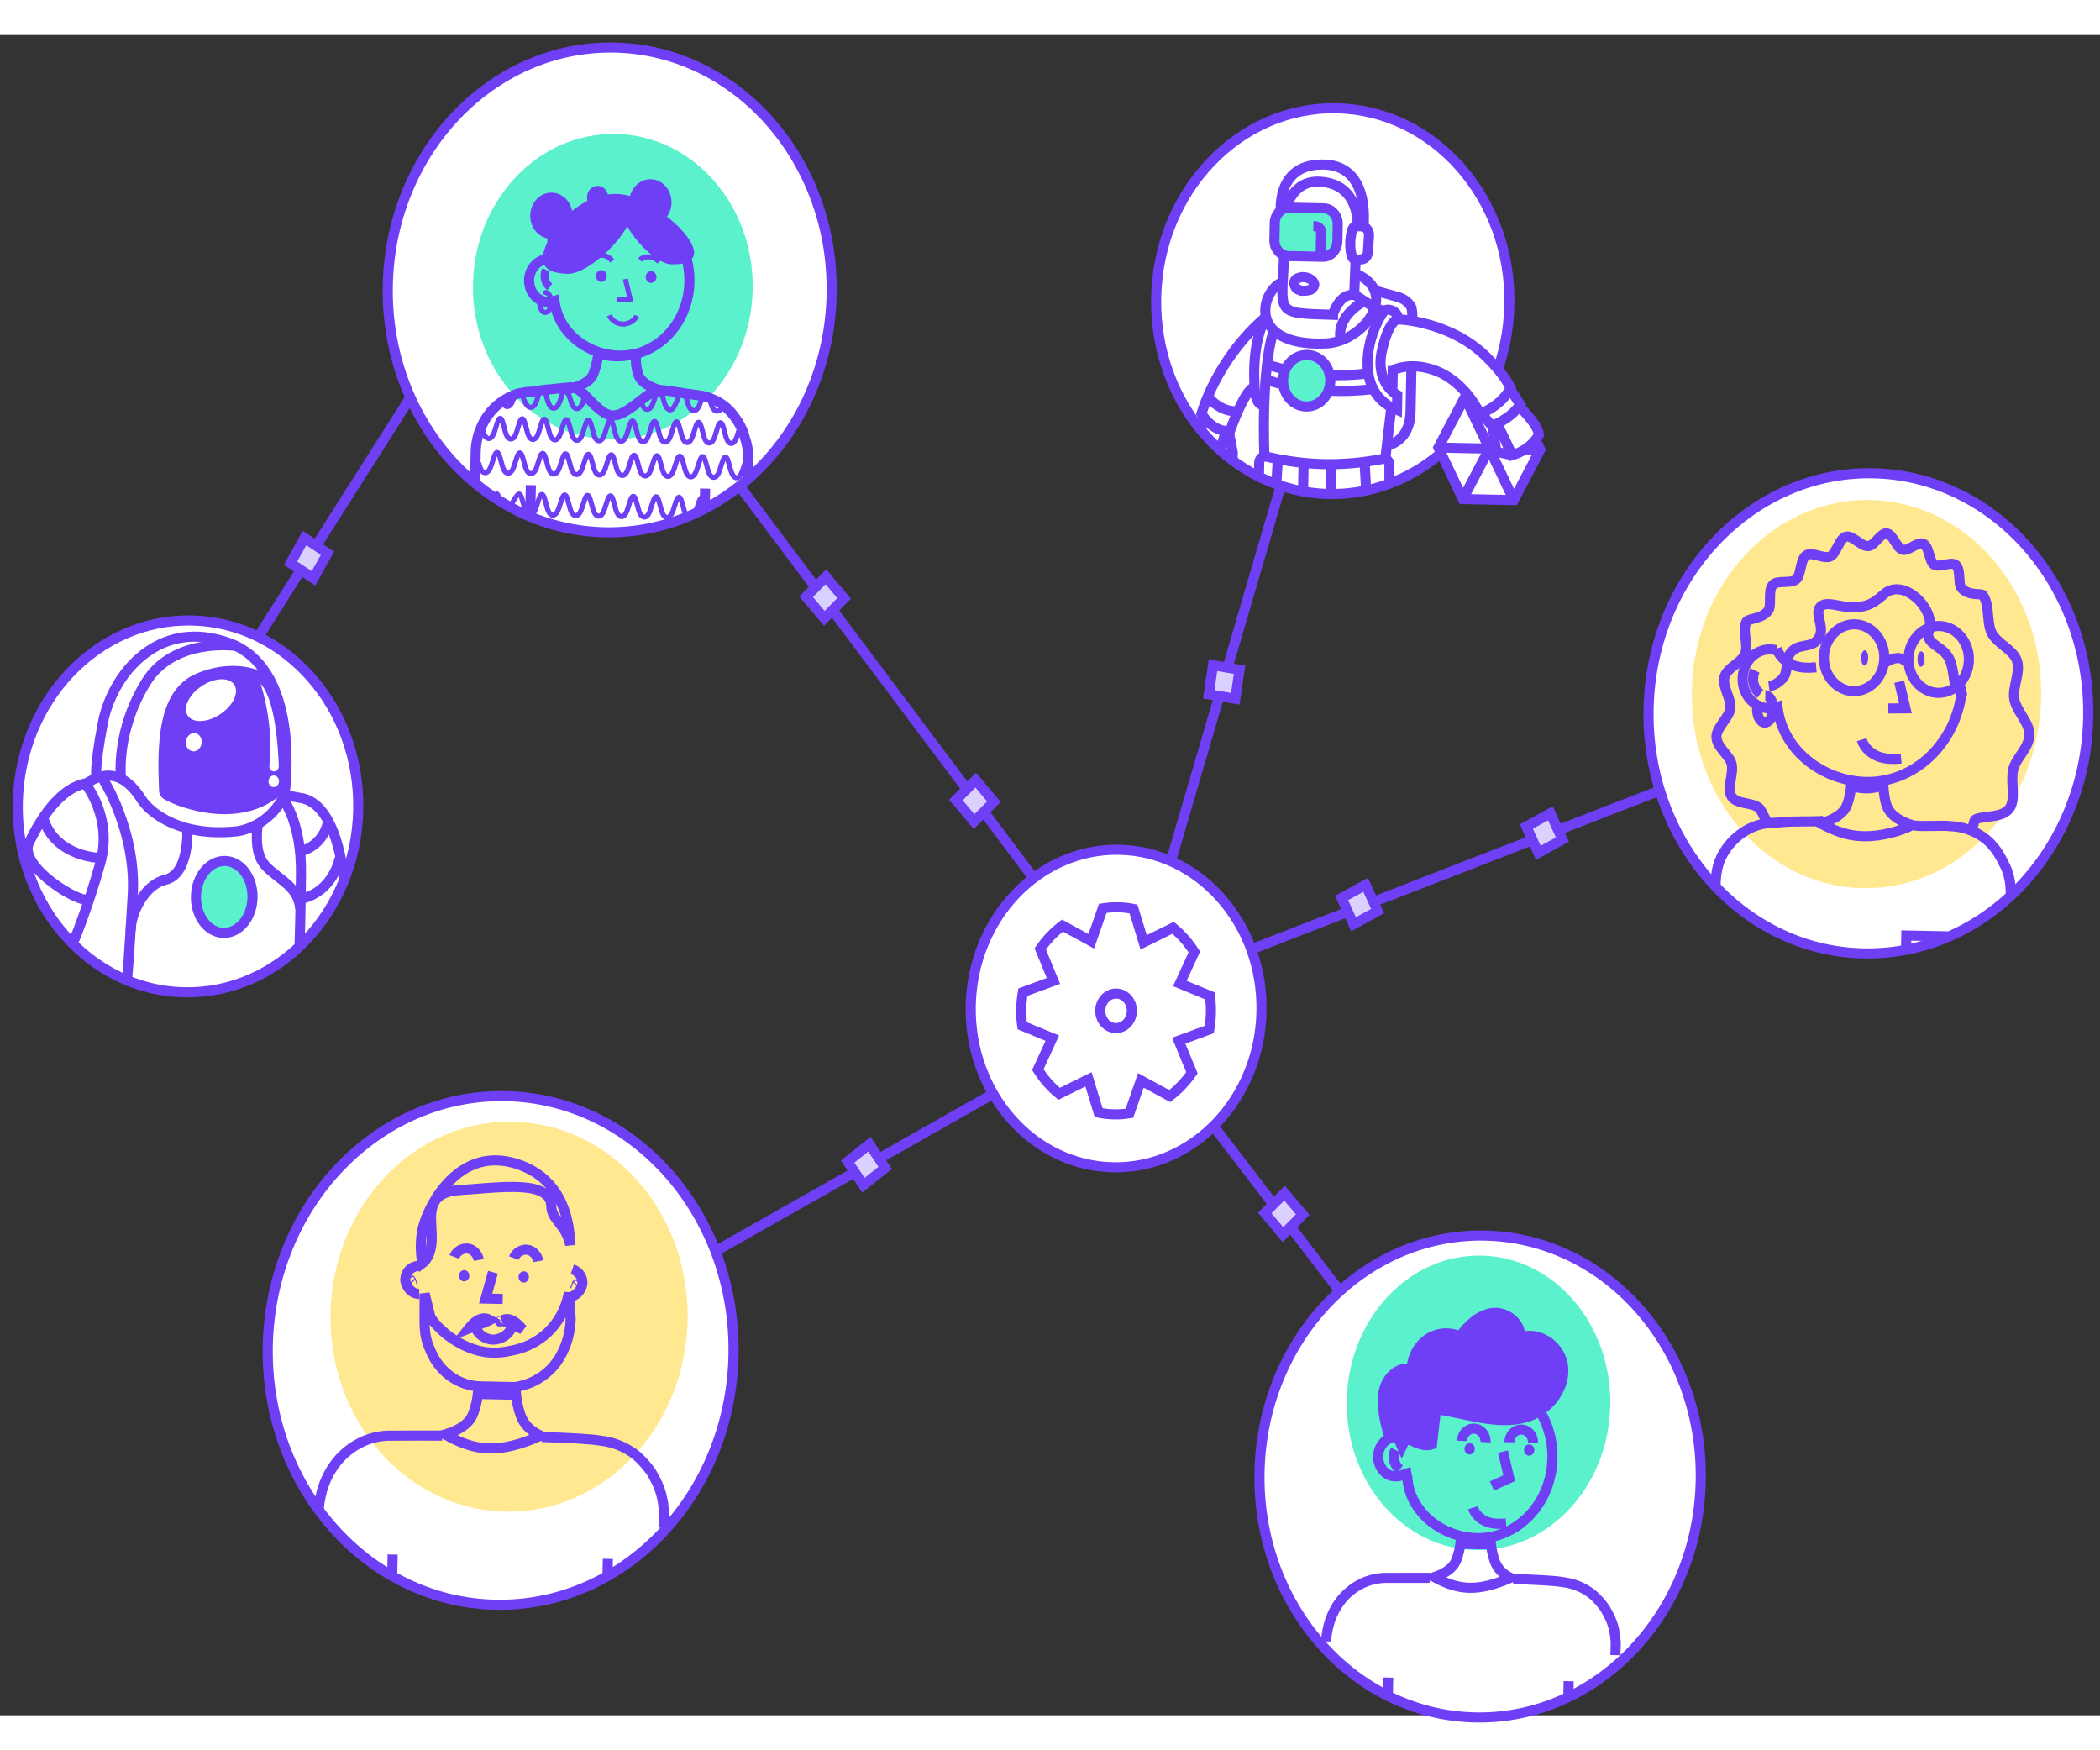 <svg width="600" height="500" viewBox="0 0 500 400" fill="none" xmlns="http://www.w3.org/2000/svg">
<rect x="0" y="0" width="500" height="400" fill="#333333" stroke="none"/>
<path d="M130.45 46.501L270.236 232.937L113.379 321.794" stroke="#6F3FF5" stroke-width="2.407" stroke-miterlimit="10"/>
<path d="M288.946 259.762L363.979 357.818" stroke="#6F3FF5" stroke-width="2.407" stroke-miterlimit="10"/>
<path d="M396.333 179.421L269.401 228.75L323.161 45.039" stroke="#6F3FF5" stroke-width="2.407" stroke-miterlimit="10"/>
<path d="M264.982 269.549C284.098 269.933 299.935 253.322 300.355 232.448C300.774 211.574 285.616 194.341 266.5 193.957C247.383 193.573 231.546 210.184 231.127 231.058C230.708 251.932 245.865 269.165 264.982 269.549Z" fill="white" stroke="#6F3FF5" stroke-width="2.407" stroke-miterlimit="10"/>
<path fill-rule="evenodd" clip-rule="evenodd" d="M288.306 232.754C288.333 231.415 288.259 230.077 288.085 228.753L280.918 225.793L284.362 218.29C282.969 216.089 281.261 214.146 279.302 212.538L272.298 215.993L269.879 208.053C267.465 207.567 264.993 207.517 262.561 207.907L259.826 215.743L252.966 212.009C250.944 213.538 249.159 215.41 247.679 217.554L250.819 225.189L243.539 227.858C243.084 230.496 243.03 233.195 243.378 235.849L250.545 238.808L247.101 246.311C248.495 248.513 250.203 250.455 252.161 252.064L259.166 248.608L261.584 256.548C263.998 257.035 266.471 257.084 268.902 256.695L271.638 248.859L278.498 252.593C280.519 251.064 282.304 249.192 283.785 247.048L280.644 239.412L287.925 236.743C288.152 235.427 288.279 234.092 288.306 232.754Z" stroke="#6F3FF5" stroke-width="2.407" stroke-miterlimit="10"/>
<ellipse cx="265.732" cy="232.301" rx="3.763" ry="4.109" transform="rotate(1.15 265.732 232.301)" stroke="#6F3FF5" stroke-width="2.407" stroke-miterlimit="10"/>
<rect width="6.627" height="6.784" transform="matrix(0.782 -0.623 0.555 0.832 201.818 268.172)" fill="#DAD1FF" stroke="#6F3FF5" stroke-width="2.407" stroke-miterlimit="10"/>
<rect width="6.983" height="6.416" transform="matrix(-0.144 0.99 -0.986 -0.167 295.13 151.103)" fill="#DAD1FF" stroke="#6F3FF5" stroke-width="2.407" stroke-miterlimit="10"/>
<rect width="6.718" height="6.693" transform="matrix(0.645 0.765 -0.705 0.709 196.649 128.986)" fill="#DAD1FF" stroke="#6F3FF5" stroke-width="2.407" stroke-miterlimit="10"/>
<rect width="6.537" height="6.871" transform="matrix(-0.877 0.48 -0.415 -0.91 372.001 191.541)" fill="#DAD1FF" stroke="#6F3FF5" stroke-width="2.407" stroke-miterlimit="10"/>
<rect width="6.718" height="6.693" transform="matrix(0.645 0.765 -0.705 0.709 232.313 177.379)" fill="#DAD1FF" stroke="#6F3FF5" stroke-width="2.407" stroke-miterlimit="10"/>
<rect width="6.718" height="6.693" transform="matrix(0.645 0.765 -0.705 0.709 305.842 275.684)" fill="#DAD1FF" stroke="#6F3FF5" stroke-width="2.407" stroke-miterlimit="10"/>
<rect width="6.537" height="6.871" transform="matrix(-0.877 0.48 -0.415 -0.91 328.006 208.552)" fill="#DAD1FF" stroke="#6F3FF5" stroke-width="2.407" stroke-miterlimit="10"/>
<path d="M351.258 400.515C380.267 401.098 404.299 375.892 404.935 344.216C405.571 312.541 382.57 286.391 353.561 285.808C324.552 285.226 300.52 310.431 299.884 342.107C299.248 373.782 322.249 399.932 351.258 400.515Z" fill="white" stroke="#6F3FF5" stroke-width="2.407" stroke-miterlimit="10"/>
<path d="M351.328 360.672C368.653 361.019 383.012 345.609 383.401 326.252C383.79 306.895 370.06 290.921 352.735 290.573C335.411 290.225 321.051 305.635 320.662 324.992C320.274 344.35 334.003 360.324 351.328 360.672Z" fill="#5BF1CD"/>
<path d="M358.845 366.851C359.097 367.011 359.354 367.157 359.613 367.29C355.597 369.018 352.505 369.744 349.682 369.648C347.005 369.556 344.463 368.722 341.497 367.112C341.945 366.962 342.402 366.789 342.851 366.591C344.353 365.928 346.043 364.854 346.725 363.102C347.267 361.708 347.533 360.437 347.664 359.512C347.681 359.396 347.695 359.285 347.708 359.18L354.984 359.327C354.998 359.444 355.013 359.569 355.031 359.701C355.156 360.62 355.4 361.887 355.881 363.286C356.446 364.929 357.616 366.073 358.845 366.851Z" stroke="#6F3FF5" stroke-width="2.407"/>
<path d="M384.636 385.688L384.674 383.801C384.679 383.541 384.682 383.368 384.688 383.108C384.691 382.935 384.694 382.762 384.698 382.589C384.703 382.329 384.627 382.154 384.631 381.981L384.633 381.895C384.636 381.721 384.562 381.46 384.565 381.287C384.569 381.114 384.574 380.854 384.498 380.68C384.498 380.68 384.502 380.506 384.426 380.332C384.144 378.594 383.541 377.023 382.698 375.534C382.623 375.359 382.467 375.183 382.392 375.008C382.316 374.834 382.24 374.659 382.085 374.483C381.699 373.955 381.313 373.428 380.848 372.899C380.538 372.546 380.148 372.192 379.838 371.84C377.114 369.274 373.957 368.517 372.137 368.308C370.327 367.967 365.513 367.719 360.308 367.561M315.783 382.417C315.787 382.244 315.79 382.071 315.794 381.898C315.811 381.032 315.987 380.17 316.163 379.307C316.686 376.98 317.599 374.92 318.904 373.127C319.558 372.188 320.368 371.338 321.255 370.577C323.756 368.462 326.874 367.226 330.283 367.294C333.074 367.278 336.597 367.271 340.42 367.283" stroke="#6F3FF5" stroke-width="2.407"/>
<path d="M373.487 391.889L373.415 395.487" stroke="#6F3FF5" stroke-width="2.407"/>
<path d="M330.519 391.026L330.433 395.292" stroke="#6F3FF5" stroke-width="2.407"/>
<path d="M341.919 327.053C341.605 329.866 341.29 332.679 340.961 335.507C337.438 336.627 334.215 332.491 330.563 332.888C329.621 329.799 328.807 325.772 329.516 322.607C330.225 319.442 333.278 316.668 336.082 317.743C336.169 314.831 337.661 311.995 339.929 310.443C342.198 308.891 345.172 308.653 347.615 309.83C349.607 307.082 352.253 304.583 355.445 304.224C358.636 303.865 362.182 306.567 361.94 310.055C366.101 308.525 371.145 311.665 372.055 316.351C373.107 321.822 368.839 327.187 363.943 328.858C359.047 330.53 353.761 329.484 348.734 328.427C346.277 327.893 341.919 327.053 341.919 327.053Z" fill="#6F3FF5" stroke="#6F3FF5" stroke-width="2.407" stroke-miterlimit="10"/>
<path d="M333.298 341.495C332.705 341.045 332.23 340.393 332.003 339.574C331.735 338.629 331.841 337.644 332.245 336.823" stroke="#6F3FF5" stroke-width="2.407"/>
<path d="M348.081 334.675C348.166 332.98 349.494 331.676 351.046 331.763C352.599 331.85 353.788 333.295 353.703 334.99" stroke="#6F3FF5" stroke-width="2.407"/>
<path d="M349.887 337.918C350.566 337.932 351.128 337.342 351.143 336.601C351.158 335.86 350.62 335.248 349.941 335.234C349.262 335.221 348.7 335.81 348.685 336.551C348.67 337.293 349.208 337.905 349.887 337.918Z" fill="#6F3FF5"/>
<path d="M364.068 338.203C364.746 338.217 365.309 337.627 365.324 336.886C365.339 336.144 364.8 335.533 364.122 335.519C363.443 335.505 362.881 336.095 362.866 336.836C362.851 337.577 363.389 338.189 364.068 338.203Z" fill="#6F3FF5"/>
<path d="M359.381 335.004C359.416 333.307 360.703 331.956 362.258 331.987C363.812 332.018 365.045 333.42 365.011 335.117" stroke="#6F3FF5" stroke-width="2.407"/>
<path d="M355.222 345.423L359.326 343.555L357.845 337.226" stroke="#6F3FF5" stroke-width="2.407"/>
<path d="M350.699 350.584C351.198 352.176 352.522 353.361 353.989 353.923C355.455 354.485 357.047 354.486 358.584 354.345" stroke="#6F3FF5" stroke-width="2.407"/>
<path d="M351.614 357.824C343.699 357.666 336.215 352.14 335.14 344.261C335.133 344.161 335.119 344.069 335.115 344.04C335.115 344.037 335.114 344.035 335.114 344.033C335.108 343.993 335.103 343.956 335.099 343.93L335.094 343.897L335.092 343.887L335.092 343.884L335.091 343.883L335.091 343.883L335.091 343.883L335.091 343.883L333.903 344.076L335.091 343.883L334.864 342.481L333.518 342.936C331.405 343.649 329.034 342.395 328.327 339.872C327.609 337.313 328.96 334.705 331.126 333.971C331.69 333.785 332.268 333.735 332.818 333.803L333.778 336.017L334.92 333.65C334.953 333.582 334.975 333.522 334.99 333.475L335.004 333.447L335.034 333.329C337.159 324.941 344.24 318.972 352.391 319.135C362.038 319.329 369.841 328.039 369.624 338.826C369.408 349.613 361.247 358.018 351.614 357.824Z" stroke="#6F3FF5" stroke-width="2.407"/>
<path d="M117.984 373.69C148.604 374.305 173.971 347.699 174.643 314.263C175.314 280.828 151.035 253.225 120.415 252.61C89.794 251.995 64.427 278.602 63.756 312.037C63.084 345.472 87.363 373.075 117.984 373.69Z" fill="white" stroke="#6F3FF5" stroke-width="2.407" stroke-miterlimit="10"/>
<path d="M120.277 351.529C143.753 352 163.201 331.602 163.716 305.969C164.231 280.335 145.617 259.173 122.141 258.701C98.666 258.23 79.218 278.628 78.703 304.262C78.188 329.895 96.802 351.057 120.277 351.529Z" fill="#FFE88F"/>
<path d="M127.385 332.71C127.823 332.987 128.275 333.23 128.728 333.442C123.698 335.653 119.847 336.592 116.325 336.472C112.943 336.357 109.749 335.26 105.991 333.16C106.678 332.948 107.395 332.692 108.093 332.384C109.871 331.599 111.812 330.35 112.591 328.35C113.23 326.709 113.544 325.211 113.698 324.121C113.729 323.905 113.753 323.705 113.772 323.522L122.865 323.705C122.885 323.899 122.91 324.114 122.942 324.347C123.089 325.432 123.378 326.928 123.945 328.578C124.596 330.473 125.948 331.8 127.385 332.71Z" stroke="#6F3FF5" stroke-width="2.407"/>
<path d="M136.274 293.816C137.871 294.364 138.695 295.723 138.668 297.065C138.643 298.304 137.57 299.935 136.049 300.317M99.974 292.984C97.703 293.041 96.535 294.67 96.504 296.218C96.473 297.767 97.946 299.759 99.839 299.693" stroke="#6F3FF5" stroke-width="2.407"/>
<path d="M135.896 298.352C135.801 298.35 135.803 298.247 135.805 298.144C135.904 297.939 136.315 296.295 136.979 296.205C137.168 296.209 137.355 296.316 137.54 296.526C137.538 296.63 137.538 296.63 137.536 296.733C137.442 296.731 137.442 296.731 137.347 296.729C137.162 296.519 137.068 296.517 136.973 296.515C136.593 296.611 136.194 297.635 135.99 298.354C135.99 298.354 135.896 298.352 135.896 298.352Z" fill="#6F3FF5"/>
<path d="M137.311 298.588C137.219 298.483 137.219 298.483 137.221 298.379C137.317 298.278 137.32 298.175 137.229 297.966C137.145 297.448 136.399 296.917 136.304 296.915C136.21 296.913 136.212 296.81 136.309 296.709C136.311 296.605 136.405 296.607 136.498 296.712C136.498 296.712 137.338 297.246 137.515 297.869C137.605 298.077 137.507 298.282 137.41 298.383C137.408 298.486 137.406 298.59 137.311 298.588Z" fill="#6F3FF5"/>
<path d="M99.311 297.617C99.216 297.615 99.216 297.615 99.218 297.512C99.041 296.889 98.686 295.746 98.31 295.635C98.31 295.635 98.121 295.631 97.928 295.834C97.926 295.937 97.831 295.935 97.739 295.83C97.644 295.828 97.646 295.725 97.743 295.624C97.936 295.421 98.129 295.218 98.316 295.325C98.976 295.442 99.319 297.204 99.411 297.309C99.502 297.518 99.405 297.619 99.311 297.617Z" fill="#6F3FF5"/>
<path d="M97.888 297.795C97.888 297.795 97.794 297.793 97.796 297.69C97.705 297.481 97.71 297.275 97.712 297.172C97.913 296.556 98.68 296.055 98.774 296.057C98.869 296.059 98.869 296.059 98.963 296.061C98.961 296.164 98.961 296.164 98.959 296.267C98.959 296.267 98.193 296.768 97.993 297.281C97.991 297.384 97.989 297.487 97.985 297.694C97.987 297.59 97.985 297.694 97.888 297.795Z" fill="#6F3FF5"/>
<path d="M113.29 307.915C114.015 309.479 115.602 310.544 117.398 310.58C118.249 310.597 119.106 310.304 119.87 309.906C120.54 309.507 121.215 308.901 121.609 308.082" stroke="#6F3FF5" stroke-width="2.407"/>
<path d="M122.328 291.17C122.827 289.838 124.262 289.04 125.489 289.168C126.81 289.298 127.922 290.456 128.176 291.907" stroke="#6F3FF5" stroke-width="2.407"/>
<path d="M108.148 290.886C108.647 289.553 110.082 288.756 111.309 288.884C112.631 289.013 113.742 290.172 113.997 291.623" stroke="#6F3FF5" stroke-width="2.407"/>
<path d="M110.489 296.707C111.167 296.72 111.73 296.13 111.745 295.389C111.759 294.648 111.221 294.036 110.542 294.023C109.864 294.009 109.301 294.599 109.287 295.34C109.272 296.081 109.81 296.693 110.489 296.707Z" fill="#6F3FF5"/>
<path d="M124.67 296.991C125.349 297.005 125.911 296.415 125.926 295.674C125.941 294.933 125.403 294.321 124.724 294.307C124.045 294.294 123.483 294.884 123.468 295.625C123.453 296.366 123.991 296.978 124.67 296.991Z" fill="#6F3FF5"/>
<path d="M119.697 300.882L115.631 300.801L117.365 294.536" stroke="#6F3FF5" stroke-width="2.407"/>
<path d="M158.019 355.369L158.064 353.118C158.07 352.809 158.074 352.602 158.081 352.292C158.085 352.086 158.089 351.879 158.093 351.673C158.099 351.363 158.009 351.155 158.013 350.949L158.015 350.845C158.019 350.639 157.931 350.327 157.935 350.121C157.939 349.914 157.945 349.605 157.855 349.396C157.855 349.396 157.859 349.19 157.769 348.981C157.432 346.909 156.713 345.036 155.708 343.26C155.618 343.052 155.433 342.842 155.343 342.633C155.252 342.425 155.162 342.217 154.977 342.006C154.517 341.377 154.056 340.749 153.502 340.118C153.132 339.697 152.667 339.275 152.298 338.854C149.049 335.794 145.284 334.893 143.114 334.642C140.955 334.236 135.215 333.941 129.007 333.752M75.91 351.468C75.914 351.262 75.918 351.056 75.922 350.849C75.943 349.817 76.153 348.788 76.363 347.76C76.986 344.984 78.076 342.527 79.632 340.39C80.411 339.27 81.377 338.256 82.436 337.348C85.418 334.826 89.136 333.352 93.201 333.434C96.529 333.414 100.732 333.406 105.29 333.421" stroke="#6F3FF5" stroke-width="2.407"/>
<path d="M120.295 313.481L120.316 313.478L120.337 313.474L121.75 313.195C128.478 311.994 133.872 306.983 135.341 299.926L135.456 299.459L135.87 305.632C135.839 306.995 135.59 312.33 131.758 316.916C128.167 320.948 123.903 321.685 122.561 321.872L114.336 321.707C109.275 321.605 104.643 318.32 102.555 313.308L102.552 313.3L102.548 313.292L102.187 312.458C101.454 310.77 101.134 308.867 101.083 306.909L101.095 299.625L102.444 305.019L102.493 305.213L102.602 305.381C104.308 308.014 108.148 311.361 112.824 312.881C115.193 313.719 117.85 313.876 120.295 313.481Z" stroke="#6F3FF5" stroke-width="2.407"/>
<path d="M135.762 288.072C135.735 287.928 135.706 287.783 135.674 287.637L135.672 287.625L135.669 287.613C135.116 285.311 133.987 283.869 133.067 282.694C133.001 282.609 132.936 282.526 132.872 282.444C131.936 281.24 131.295 280.296 131.252 278.685L131.252 278.685L131.251 278.672C131.18 276.741 129.809 275.629 128.236 275.042C126.69 274.464 124.669 274.262 122.569 274.226C119.741 274.178 116.458 274.44 113.573 274.67C112.193 274.78 110.903 274.883 109.798 274.941C107.932 275.039 106.462 275.369 105.341 275.99C104.174 276.637 103.459 277.558 103.066 278.657C102.691 279.704 102.621 280.876 102.634 282.034C102.642 282.679 102.68 283.417 102.718 284.166C102.746 284.706 102.774 285.251 102.791 285.77C102.896 289.287 101.912 291.05 101.086 291.927C100.91 292.113 100.735 292.266 100.569 292.392C100.508 292.078 100.445 291.715 100.389 291.308C100.175 289.742 100.062 287.539 100.472 285.004L100.473 284.993L100.475 284.983C100.824 282.552 102.932 277.048 106.918 272.927C108.892 270.887 111.285 269.229 114.103 268.427C116.905 267.629 120.21 267.651 124.07 269.095C131.683 271.993 134.496 278.254 135.402 283.98C135.628 285.41 135.732 286.796 135.762 288.072Z" stroke="#6F3FF5" stroke-width="2.407"/>
<path d="M120.69 306.546C120.212 306.332 119.828 306.141 119.539 305.971C120.441 305.543 121.257 305.637 122.059 306.045C122.879 306.461 123.675 307.209 124.39 308.107C123.871 307.877 123.348 307.658 122.846 307.451C122.696 307.389 122.549 307.329 122.404 307.269C121.785 307.015 121.209 306.778 120.69 306.546ZM119.024 306.282C119.023 306.282 119.027 306.277 119.038 306.267C119.03 306.277 119.025 306.282 119.024 306.282Z" stroke="#6F3FF5" stroke-width="2.407"/>
<path d="M116.674 305.913C116.554 305.977 116.412 306.048 116.246 306.124C115.792 306.333 115.238 306.55 114.609 306.784C114.343 306.882 114.064 306.984 113.776 307.089C113.087 307.34 112.348 307.61 111.63 307.898C111.672 307.844 111.715 307.79 111.759 307.737C112.525 306.798 113.361 306.07 114.214 305.731C114.942 305.442 115.739 305.41 116.674 305.913ZM117.177 305.574C117.177 305.574 117.176 305.575 117.173 305.578C117.175 305.576 117.177 305.574 117.177 305.574Z" stroke="#6F3FF5" stroke-width="2.407"/>
<path d="M144.725 362.763L144.638 367.054" stroke="#6F3FF5" stroke-width="2.407"/>
<path d="M93.483 361.734L93.381 366.822" stroke="#6F3FF5" stroke-width="2.407"/>
<path d="M144.012 118.381C173.194 118.967 197.37 93.611 198.01 61.746C198.65 29.882 175.511 3.575 146.329 2.989C117.147 2.403 92.972 27.759 92.332 59.624C91.692 91.489 114.83 117.795 144.012 118.381Z" fill="white" stroke="#6F3FF5" stroke-width="2.407" stroke-miterlimit="10"/>
<path d="M145.18 96.266C163.569 96.635 178.803 80.657 179.206 60.578C179.609 40.499 165.029 23.922 146.641 23.553C128.252 23.183 113.018 39.161 112.615 59.24C112.211 79.32 126.792 95.896 145.18 96.266Z" fill="#5BF1CD"/>
<path d="M142.227 41.406C143.618 41.434 144.769 40.225 144.8 38.707C144.83 37.189 143.728 35.936 142.338 35.908C140.947 35.88 139.796 37.088 139.765 38.606C139.735 40.124 140.837 41.378 142.227 41.406Z" fill="#6F3FF5"/>
<path d="M154.742 45.323C157.522 45.379 159.826 42.963 159.887 39.927C159.948 36.891 157.743 34.384 154.963 34.328C152.182 34.272 149.878 36.688 149.817 39.725C149.756 42.761 151.961 45.267 154.742 45.323Z" fill="#6F3FF5"/>
<path d="M164.339 57.077C162.134 63.626 145.737 62.315 136.225 59.18C130.92 57.442 129.946 55.847 129.616 54.776C127.939 49.435 136.253 38.406 145.638 37.849C156.633 37.185 166.396 51.009 164.339 57.077Z" fill="#6F3FF5"/>
<path d="M131.833 53.488C131.027 53.267 130.141 53.277 129.287 53.559C126.813 54.395 125.421 57.268 126.177 59.966C126.934 62.665 129.56 64.175 132.034 63.339C132.034 63.339 132.068 63.544 132.067 63.599C133.064 71.082 140.108 76.195 147.415 76.342C156.454 76.523 163.947 68.665 164.145 58.795C164.343 48.924 157.172 40.772 148.133 40.59C140.49 40.437 133.954 46.026 132.003 53.723C131.99 53.75 131.989 53.777 131.976 53.804L131.833 53.488Z" fill="#5BF1CD" stroke="#6F3FF5" stroke-width="2.407" stroke-miterlimit="10"/>
<path d="M130.912 59.976C130.396 59.584 129.983 59.018 129.785 58.305C129.552 57.483 129.644 56.627 129.995 55.913" stroke="#6F3FF5" stroke-width="1.926" stroke-miterlimit="10"/>
<path d="M129.93 60.706C129.598 60.7 129.323 60.964 129.316 61.296C129.31 61.628 129.574 61.903 129.906 61.91L129.93 60.706ZM129.906 61.91C129.983 61.911 130.165 61.974 130.356 62.316C130.538 62.641 130.664 63.128 130.653 63.693L131.856 63.717C131.871 62.975 131.71 62.271 131.407 61.729C131.113 61.202 130.614 60.72 129.93 60.706L129.906 61.91ZM130.653 63.693C130.642 64.258 130.496 64.739 130.301 65.057C130.097 65.391 129.912 65.446 129.835 65.444L129.811 66.648C130.494 66.661 131.013 66.2 131.327 65.686C131.652 65.156 131.841 64.459 131.856 63.717L130.653 63.693ZM129.835 65.444C129.758 65.443 129.576 65.38 129.385 65.039C129.203 64.713 129.077 64.227 129.088 63.661L127.885 63.637C127.87 64.379 128.032 65.083 128.334 65.626C128.628 66.152 129.128 66.634 129.811 66.648L129.835 65.444ZM129.088 63.661C129.093 63.426 129.119 63.208 129.164 63.007L127.99 62.743C127.925 63.03 127.891 63.328 127.885 63.637L129.088 63.661Z" fill="#6F3FF5"/>
<path d="M135.2 56.847C140.298 56.95 150.506 47.141 150.618 41.574C150.729 36.008 140.593 42.289 135.495 42.187C130.397 42.085 130.425 43.85 130.313 49.416C127.686 54.863 130.103 56.745 135.2 56.847Z" fill="#6F3FF5"/>
<path d="M148.1 41.546C148.008 46.122 155.789 54.511 159.836 54.592C176.878 54.934 148.293 31.93 148.1 41.546Z" fill="#6F3FF5"/>
<path d="M131.172 48.517C133.953 48.572 136.257 46.156 136.318 43.12C136.379 40.084 134.174 37.577 131.393 37.521C128.613 37.466 126.309 39.882 126.248 42.918C126.187 45.954 128.392 48.461 131.172 48.517Z" fill="#6F3FF5"/>
<path d="M158.641 84.974C156.783 84.529 152.849 83.39 152.003 80.927C151.156 78.465 151.43 75.985 151.43 75.985C147.387 76.673 145.415 76.657 142.475 75.805C142.475 75.805 142.201 78.285 141.256 80.711C140.312 83.138 136.335 84.118 134.461 84.488" stroke="#6F3FF5" stroke-width="2.407"/>
<path d="M145.061 66.728C145.633 67.963 146.96 68.804 148.303 68.831C148.975 68.845 149.652 68.614 150.255 68.3C150.784 67.984 151.316 67.506 151.628 66.86" stroke="#6F3FF5" stroke-width="1.204"/>
<path d="M152.343 53.505C152.723 53.187 153.554 52.714 154.672 52.818C155.864 52.924 156.67 53.674 156.962 54.005" stroke="#6F3FF5" stroke-width="1.204"/>
<path d="M141.15 53.28C141.453 53.042 142.213 52.405 143.407 52.429C144.749 52.537 145.55 53.532 145.769 53.781" stroke="#6F3FF5" stroke-width="1.204"/>
<path d="M148.894 58.082L150.064 62.997L146.781 62.931" stroke="#6F3FF5" stroke-width="1.204"/>
<path d="M178.007 105.816L178.112 100.609C178.143 99.06 177.948 97.589 177.382 96.029C177.316 95.62 177.175 95.209 177.034 94.799C176.398 92.993 175.385 91.424 174.218 90.014C173.488 89.184 172.682 88.434 171.946 87.93C171.725 87.763 171.503 87.677 171.282 87.51C170.692 87.172 170.174 86.917 169.582 86.66C169.285 86.573 168.99 86.404 168.693 86.316C168.099 86.141 167.58 85.968 167.059 85.876C166.761 85.87 166.539 85.784 166.315 85.779C166.092 85.693 165.869 85.689 165.645 85.684C164.975 85.589 164.379 85.496 163.709 85.401C163.635 85.399 163.635 85.399 163.56 85.398C163.336 85.393 163.114 85.307 162.89 85.303C162.593 85.216 162.22 85.208 161.923 85.121C161.625 85.115 161.402 85.028 161.104 85.022C160.062 84.839 159.021 84.655 157.903 84.551C157.828 84.549 157.754 84.548 157.679 84.546C157.009 84.451 156.259 84.599 155.505 84.992C154.75 85.384 153.918 85.938 153.084 86.573C152.932 86.733 152.704 86.892 152.477 87.05C150.279 88.718 148 90.629 145.836 90.585C143.45 90.456 141.339 87.724 139.287 85.807C139.143 85.56 138.922 85.392 138.702 85.225C137.748 84.391 136.789 83.8 135.743 83.861C134.995 83.928 134.322 83.996 133.648 84.064C132.526 84.204 131.479 84.265 130.431 84.407C130.133 84.401 129.834 84.395 129.609 84.472C129.234 84.546 128.935 84.54 128.56 84.614C128.26 84.689 127.962 84.683 127.662 84.759C127.361 84.834 127.138 84.83 126.837 84.905C126.24 84.893 125.642 84.963 125.043 85.032C124.818 85.109 124.519 85.103 124.293 85.18C123.695 85.25 123.095 85.4 122.567 85.635C122.265 85.791 121.965 85.867 121.663 86.024C121.136 86.258 120.607 86.573 120.078 86.889C119.927 86.967 119.7 87.126 119.473 87.284C117.051 88.948 115.209 91.438 114.18 94.352C114.022 94.756 113.865 95.161 113.782 95.567C113.459 96.783 113.285 98.002 113.259 99.306L113.116 106.406" stroke="#6F3FF5" stroke-width="2.407"/>
<path d="M168.086 112.335C167.811 111.369 167.542 110.141 167.101 110.132C166.66 110.123 166.341 111.339 166.028 112.294C165.634 113.596 165.165 114.984 164.283 114.967C163.327 114.947 162.988 113.543 162.647 112.226C162.372 111.26 162.103 110.031 161.662 110.023C161.22 110.014 160.902 111.23 160.589 112.185C160.195 113.487 159.726 114.875 158.844 114.857C157.888 114.838 157.549 113.434 157.207 112.117C156.933 111.15 156.663 109.922 156.222 109.913C155.781 109.905 155.463 111.121 155.149 112.075C154.755 113.378 154.36 114.767 153.404 114.748C152.449 114.729 152.109 113.325 151.768 112.008C151.493 111.041 151.224 109.813 150.783 109.804C150.342 109.795 150.023 111.012 149.71 111.966C149.316 113.268 148.92 114.658 147.965 114.639C147.009 114.62 146.67 113.215 146.329 111.898C146.054 110.932 145.784 109.704 145.343 109.695C144.902 109.686 144.584 110.902 144.27 111.857C143.877 113.159 143.481 114.549 142.525 114.53C141.57 114.51 141.23 113.106 140.889 111.789C140.615 110.823 140.345 109.595 139.904 109.586C139.463 109.577 139.144 110.793 138.831 111.748C138.437 113.05 137.968 114.438 137.086 114.42C136.131 114.401 135.791 112.997 135.45 111.68C135.175 110.714 134.906 109.485 134.465 109.476C134.024 109.468 133.705 110.684 133.392 111.639C132.998 112.941 132.529 114.329 131.647 114.311C130.691 114.292 130.352 112.888 130.01 111.571C129.736 110.604 129.466 109.376 129.025 109.367C128.584 109.358 128.266 110.575 127.952 111.529C127.559 112.832 127.163 114.221 126.207 114.202C125.252 114.183 124.912 112.778 124.571 111.461C124.296 110.495 124.027 109.267 123.586 109.258C123.145 109.249 121.919 111.299 121.605 112.254M119.132 111.352C118.857 110.386 118.588 109.158 118.146 109.149" stroke="#6F3FF5" stroke-width="1.204"/>
<path d="M177.416 101.779C177.336 102.127 177.182 102.473 177.103 102.733C176.709 104.036 176.24 105.424 175.358 105.406C174.476 105.388 174.063 103.983 173.722 102.666C173.447 101.699 173.178 100.471 172.736 100.462C172.295 100.453 171.977 101.67 171.664 102.624C171.27 103.926 170.874 105.316 169.919 105.297C168.963 105.278 168.624 103.873 168.282 102.556C168.008 101.59 167.738 100.362 167.297 100.353C166.856 100.344 166.537 101.56 166.224 102.515C165.83 103.817 165.361 105.205 164.479 105.188C163.524 105.168 163.184 103.764 162.843 102.447C162.568 101.481 162.299 100.253 161.858 100.244C161.417 100.235 161.098 101.451 160.785 102.406C160.391 103.708 159.922 105.096 159.04 105.078C158.084 105.059 157.745 103.655 157.404 102.338C157.129 101.372 156.859 100.143 156.418 100.134C155.977 100.126 155.659 101.342 155.345 102.297C154.952 103.599 154.556 104.988 153.6 104.969C152.645 104.95 152.305 103.546 151.964 102.229C151.689 101.262 151.42 100.034 150.979 100.025C150.538 100.016 150.219 101.233 149.906 102.187C149.512 103.49 149.117 104.879 148.161 104.86C147.205 104.841 146.866 103.436 146.525 102.119C146.25 101.153 145.981 99.925 145.54 99.916C145.099 99.907 144.78 101.124 144.467 102.078C144.073 103.38 143.677 104.77 142.722 104.751C141.766 104.732 141.427 103.327 141.085 102.01C140.811 101.044 140.541 99.816 140.1 99.807C139.659 99.798 139.341 101.014 139.027 101.969C138.633 103.271 138.164 104.659 137.282 104.641C136.327 104.622 135.987 103.218 135.646 101.901C135.371 100.935 135.102 99.706 134.661 99.698C134.22 99.689 133.901 100.905 133.588 101.86C133.194 103.162 132.725 104.55 131.843 104.532C130.887 104.513 130.548 103.109 130.207 101.792C129.932 100.825 129.662 99.597 129.221 99.588C128.78 99.579 128.462 100.796 128.149 101.75C127.755 103.053 127.359 104.442 126.404 104.423C125.448 104.404 125.109 102.999 124.767 101.682C124.493 100.716 124.223 99.488 123.782 99.479C123.341 99.47 123.022 100.687 122.709 101.641C122.315 102.943 121.92 104.333 120.964 104.314C120.009 104.295 119.669 102.89 119.328 101.573C119.053 100.607 118.784 99.379 118.343 99.37C117.902 99.361 117.583 100.577 117.27 101.532C116.876 102.834 116.407 104.222 115.525 104.205C114.643 104.187 114.298 103.044 113.955 101.815" stroke="#6F3FF5" stroke-width="1.204"/>
<path d="M176.088 93.6C176.01 93.948 175.861 94.294 175.785 94.555C175.404 95.857 174.95 97.246 174.099 97.228C173.248 97.211 172.851 95.806 172.523 94.489C172.258 93.523 171.999 92.295 171.574 92.287C171.148 92.278 170.84 93.495 170.537 94.449C170.156 95.752 169.774 97.142 168.852 97.123C167.93 97.105 167.604 95.701 167.275 94.384C167.011 93.418 166.752 92.19 166.326 92.181C165.901 92.172 165.593 93.389 165.29 94.344C164.909 95.646 164.455 97.035 163.604 97.018C162.683 96.999 162.356 95.595 162.028 94.278C161.764 93.312 161.504 92.084 161.079 92.076C160.654 92.067 160.345 93.284 160.042 94.239C159.662 95.541 159.208 96.93 158.357 96.912C157.435 96.894 157.109 95.49 156.78 94.173C156.516 93.207 156.257 91.979 155.832 91.97C155.406 91.962 155.098 93.178 154.795 94.133C154.414 95.436 154.032 96.826 153.11 96.807C152.188 96.788 151.861 95.384 151.533 94.068C151.269 93.102 151.01 91.874 150.584 91.865C150.159 91.856 149.851 93.073 149.548 94.028C149.167 95.33 148.784 96.72 147.862 96.702C146.94 96.683 146.614 95.279 146.286 93.962C146.021 92.996 145.762 91.768 145.337 91.76C144.911 91.751 144.603 92.968 144.3 93.922C143.919 95.225 143.537 96.615 142.615 96.596C141.693 96.578 141.367 95.174 141.038 93.857C140.774 92.891 140.515 91.663 140.089 91.654C139.664 91.646 139.356 92.862 139.053 93.817C138.672 95.12 138.218 96.508 137.367 96.491C136.446 96.472 136.119 95.068 135.791 93.751C135.527 92.785 135.267 91.557 134.842 91.549C134.416 91.54 134.108 92.757 133.805 93.712C133.425 95.014 132.971 96.403 132.12 96.385C131.198 96.367 130.872 94.963 130.543 93.646C130.279 92.68 130.02 91.452 129.595 91.444C129.169 91.435 128.861 92.652 128.558 93.606C128.177 94.909 127.795 96.299 126.873 96.28C125.951 96.262 125.624 94.858 125.296 93.541C125.032 92.575 124.773 91.347 124.347 91.338C123.922 91.329 123.614 92.546 123.311 93.501C122.93 94.803 122.547 96.193 121.625 96.175C120.703 96.156 120.377 94.752 120.049 93.435C119.784 92.469 119.525 91.241 119.1 91.233C118.674 91.224 118.366 92.441 118.063 93.395C117.682 94.698 117.229 96.087 116.378 96.069C115.527 96.052 115.195 94.91 114.865 93.681" stroke="#6F3FF5" stroke-width="1.204"/>
<path d="M122.485 85.96C122.087 87.175 121.688 88.471 120.718 88.451C120.121 88.439 120.131 87.912 119.848 87.172" stroke="#6F3FF5" stroke-width="1.204"/>
<path d="M128.48 84.9C128.322 85.304 128.24 85.668 128.081 86.154C127.683 87.368 127.284 88.665 126.314 88.645C125.344 88.626 124.707 86.862 124.359 85.632" stroke="#6F3FF5" stroke-width="1.204"/>
<path d="M139.282 86.052C139.204 86.213 139.202 86.295 139.124 86.456C138.727 87.671 138.253 88.966 137.357 88.948C136.387 88.929 136.04 87.617 135.691 86.388C135.411 85.485 134.906 84.621 134.458 84.612C134.01 84.603 133.918 85.455 133.602 86.346C133.204 87.56 132.73 88.855 131.835 88.837C130.864 88.818 130.518 87.506 130.169 86.277C130.029 85.785 129.893 85.13 129.676 84.799" stroke="#6F3FF5" stroke-width="1.204"/>
<path d="M161.691 85.567C161.294 86.782 160.497 89.25 159.602 89.232C158.632 89.213 158.285 87.902 157.936 86.672C157.656 85.769 157.296 85.071 156.849 85.062C156.401 85.053 156.163 85.739 155.847 86.63C155.449 87.845 155.05 89.141 154.079 89.121C153.258 89.105 152.905 88.12 152.553 87.053" stroke="#6F3FF5" stroke-width="1.204"/>
<path d="M167.281 86.044C167.2 86.368 167.046 86.61 166.965 86.934C166.567 88.149 166.093 89.444 165.198 89.426C164.227 89.406 163.88 88.095 163.532 86.865C163.392 86.373 163.394 86.292 163.177 85.961" stroke="#6F3FF5" stroke-width="1.204"/>
<path d="M172.09 88.178C171.775 88.987 171.39 89.55 170.718 89.536C169.748 89.517 169.401 88.206 169.053 86.976" stroke="#6F3FF5" stroke-width="1.204"/>
<path d="M126.39 107.152L126.247 114.239" stroke="#6F3FF5" stroke-width="2.407"/>
<path d="M167.885 107.985L167.78 113.181" stroke="#6F3FF5" stroke-width="2.407"/>
<path d="M143.146 58.778C143.856 58.792 144.443 58.176 144.459 57.401C144.474 56.627 143.912 55.987 143.203 55.973C142.493 55.959 141.905 56.575 141.89 57.35C141.874 58.124 142.437 58.764 143.146 58.778Z" fill="#6F3FF5"/>
<path d="M154.992 59.016C155.701 59.03 156.289 58.413 156.305 57.639C156.32 56.864 155.758 56.225 155.048 56.21C154.339 56.196 153.751 56.812 153.736 57.587C153.72 58.362 154.282 59.001 154.992 59.016Z" fill="#6F3FF5"/>
<path d="M97.67 86.343L35.58 184.11" stroke="#6F3FF5" stroke-width="2.407" stroke-miterlimit="10"/>
<rect width="6.851" height="6.557" transform="matrix(-0.485 0.874 -0.835 -0.55 77.976 123.36)" fill="#DAD1FF" stroke="#6F3FF5" stroke-width="2.407" stroke-miterlimit="10"/>
<path d="M43.872 227.894C66.257 228.344 84.802 208.893 85.293 184.451C85.783 160.008 68.035 139.829 45.65 139.379C23.265 138.93 4.72 158.38 4.229 182.823C3.739 207.265 21.487 227.445 43.872 227.894Z" fill="white" stroke="#6F3FF5" stroke-width="2.407" stroke-miterlimit="10"/>
<path d="M81.898 201.188C81.837 200.415 80.354 182.593 71.294 181.585L67.75 180.935C67.96 179.259 68.672 172.691 67.805 165.623C66.46 154.716 61.988 147.548 54.879 144.871C48.069 142.311 41.553 142.731 36.06 146.174C29.189 150.442 25.555 158.081 24.482 163.789C22.368 174.873 23.018 176.401 22.88 177.004" stroke="#6F3FF5" stroke-width="2.407" stroke-miterlimit="10"/>
<path d="M67.75 180.908C67.145 182.135 66.1 183.932 64.377 185.578C61.136 188.68 57.564 189.462 56.123 189.598C43.056 190.906 35.828 185.335 33.603 181.847C27.515 172.25 21.396 177.994 20.384 178.166C13.218 179.537 8.112 189.266 5.781 194.811" stroke="#6F3FF5" stroke-width="2.407" stroke-miterlimit="10"/>
<path d="M56.279 145.45C56.128 145.42 41.515 143.308 34.844 153.944C27.443 165.776 28.808 176.931 28.806 177.041" stroke="#6F3FF5" stroke-width="2.407" stroke-miterlimit="10"/>
<path d="M24.148 176.617C24.398 176.732 32.492 189.454 31.606 204.667C30.721 219.853 30.299 224.515 30.323 224.625" stroke="#6F3FF5" stroke-width="2.407" stroke-miterlimit="10"/>
<path d="M71.32 216.714C71.35 216.467 71.589 208.335 71.665 199.55C71.777 187.682 67.672 182.311 67.525 182.088" stroke="#6F3FF5" stroke-width="2.407" stroke-miterlimit="10"/>
<path d="M53.217 213.75C56.923 213.824 60.026 210.058 60.121 205.323C60.216 200.587 57.267 196.7 53.561 196.625C49.854 196.551 46.751 200.345 46.657 205.052C46.562 209.76 49.511 213.675 53.217 213.75Z" fill="#5BF1CD" stroke="#6F3FF5" stroke-width="2.407" stroke-miterlimit="10"/>
<path d="M31.129 213.306C31.002 209.586 34.124 202.35 39.37 201.105C45.174 199.707 44.601 189.312 44.584 188.898" stroke="#6F3FF5" stroke-width="2.407" stroke-miterlimit="10"/>
<path d="M61.377 188.023C61.347 188.271 60.237 194.556 63.175 197.727C63.965 198.597 64.883 199.331 65.777 200.038C68.185 201.986 71.149 203.836 71.47 207.974" stroke="#6F3FF5" stroke-width="2.407" stroke-miterlimit="10"/>
<path d="M17.349 216.255C17.427 216.146 20.978 207.594 23.888 197.104C26.905 186.285 20.356 178.276 20.282 178.22" stroke="#6F3FF5" stroke-width="2.407" stroke-miterlimit="10"/>
<path d="M10.354 186.558C12.935 194.9 22.047 195.854 23.712 195.888C23.863 195.891 23.964 195.893 23.964 195.893" stroke="#6F3FF5" stroke-width="2.407" stroke-miterlimit="10"/>
<path d="M6.669 192.929C5.346 198.521 18.779 206.641 20.89 205.774C21.068 205.695 21.167 205.78 21.192 205.78" stroke="#6F3FF5" stroke-width="2.407" stroke-miterlimit="10"/>
<path d="M71.289 194.392C77.093 193.021 78.008 187.641 78.034 187.587" stroke="#6F3FF5" stroke-width="2.407" stroke-miterlimit="10"/>
<path d="M71.515 205.689C79.546 203.95 80.947 195.771 80.948 195.688" stroke="#6F3FF5" stroke-width="2.407" stroke-miterlimit="10"/>
<path d="M67.845 179.918C58.293 189.586 42.938 184.21 39.05 181.901C38.327 181.473 37.889 180.666 37.856 179.784C37.442 169.006 37.355 155.784 47.043 151.902C57.138 147.864 63.558 152.207 63.558 152.207C64.395 153.27 64.944 154.823 65.884 156.963C67.55 160.687 67.787 163.942 68.016 167.637C68.207 170.671 68.603 174.81 67.845 179.918ZM65.138 179.037C65.819 179.051 66.411 178.457 66.427 177.686C66.442 176.915 65.9 176.298 65.194 176.284C64.513 176.27 63.946 176.865 63.931 177.636C63.915 178.407 64.433 179.023 65.138 179.037ZM64.132 173.894C64.041 174.663 64.557 175.335 65.263 175.321C65.869 175.306 66.359 174.765 66.373 174.104C66.373 174.077 66.374 174.049 66.374 174.049C66.25 170.163 65.605 158.307 62.051 154.435C62.147 154.685 65.262 164.112 64.132 173.894ZM45.636 170.465C46.639 170.761 47.662 170.038 47.964 168.86C48.239 167.681 47.657 166.512 46.654 166.244C45.65 165.976 44.602 166.671 44.326 167.85C44.05 169.029 44.632 170.197 45.636 170.465ZM44.549 161.768C45.543 163.771 48.922 163.839 52.037 161.946C55.178 160.053 56.906 156.92 55.912 154.917C54.918 152.914 51.564 152.847 48.424 154.739C45.283 156.632 43.555 159.792 44.549 161.768Z" fill="#6F3FF5"/>
<path d="M443.705 218.632C472.61 219.212 496.555 194.097 497.189 162.536C497.823 130.974 474.905 104.918 446 104.337C417.096 103.757 393.15 128.872 392.516 160.434C391.883 191.995 414.801 218.051 443.705 218.632Z" fill="white" stroke="#6F3FF5" stroke-width="2.407" stroke-miterlimit="10"/>
<path d="M443.477 203.102C466.442 203.563 485.475 183.252 485.987 157.735C486.5 132.219 468.298 111.16 445.332 110.699C422.367 110.238 403.335 130.549 402.822 156.065C402.31 181.582 420.512 202.64 443.477 203.102Z" fill="#FFE88F"/>
<path d="M468.623 189.007C470.331 189.042 469.573 186.957 470.557 186.621C473.097 185.784 476.829 186.392 478.504 184.026C480.013 181.834 478.629 177.807 479.341 174.799C479.964 172.145 483.189 169.632 483.17 166.521C483.227 163.678 480.106 161.038 479.595 158.095C479.081 155.329 481.19 151.638 480.187 148.863C479.263 146.267 475.545 144.948 474.213 142.344C472.961 139.83 473.778 135.669 472.115 133.325C471.799 132.874 468.609 133.61 467.021 131.623C466.144 130.716 466.946 127.266 465.666 126.174C464.544 125.262 461.744 126.895 460.458 126.069C459.335 125.247 459.324 121.78 457.953 121.131C456.663 120.482 454.417 122.926 452.959 122.541C451.583 122.158 450.675 118.762 449.212 118.644C447.832 118.439 446.303 121.608 444.837 121.667C443.125 121.81 441.065 119.014 439.51 119.427C437.872 119.927 437.231 123.47 435.752 124.151C434.192 124.831 431.463 122.909 430.06 123.859C428.574 124.896 428.91 128.458 427.666 129.588C426.341 130.717 423.187 129.676 422.104 130.898C420.855 132.295 421.925 135.783 421.005 137.009C419.581 139.025 416.247 138.869 415.824 139.66C414.725 141.682 416.364 145.182 415.508 147.298C414.649 149.502 411.209 150.589 410.595 152.798C409.979 155.097 412.279 158.076 411.991 160.292C411.617 162.685 408.643 164.847 408.68 167.07C408.712 169.559 411.768 171.398 412.294 173.541C412.816 175.952 411.121 179.295 412.222 181.184C413.404 183.163 416.833 182.609 418.68 183.891C419.723 184.623 420.232 187.655 421.619 187.505" stroke="#6F3FF5" stroke-width="2.407"/>
<path d="M478.746 204.473C478.799 201.808 478.28 199.309 477.023 197.061C476.71 196.433 476.397 195.804 476.002 195.174C475.61 194.456 475.134 193.824 474.577 193.19C473.862 192.287 473.063 191.56 472.26 191.011C468.81 188.542 465.313 188.383 464.499 188.366C462.714 188.064 457.857 188.499 455.828 188.192M408.46 202.398C408.53 198.933 409.15 196.409 410.91 193.867C412 192.289 413.329 190.983 414.815 189.946C417.127 188.304 419.911 187.471 422.84 187.53C426.207 187.06 430.142 187.333 434.103 187.1" stroke="#6F3FF5" stroke-width="2.407"/>
<path d="M433.951 187.926C433.798 187.843 433.651 187.762 433.51 187.682C434.243 187.475 435.036 187.209 435.803 186.87C437.344 186.19 439.068 185.092 439.763 183.306C440.334 181.84 440.587 180.276 440.702 179.109C440.714 178.986 440.725 178.867 440.734 178.753C441.983 179.128 443.154 179.348 444.388 179.345C445.664 179.342 446.95 179.101 448.409 178.62C448.415 178.763 448.423 178.911 448.432 179.065C448.509 180.325 448.707 182.003 449.22 183.496C449.843 185.308 451.521 186.475 453.033 187.216C453.776 187.58 454.545 187.874 455.26 188.109C454.264 188.596 452.942 189.137 451.403 189.602C447.799 190.69 443.165 191.311 438.828 189.981L438.819 189.978L438.809 189.975C437.256 189.528 435.402 188.707 433.951 187.926Z" stroke="#6F3FF5" stroke-width="2.407"/>
<path d="M421.166 155.058C421.166 155.058 422.703 154.869 424.027 153.577C426.186 151.751 424.702 149.303 426.279 147.136C428.098 144.645 431.134 146.135 432.831 143.86C434.89 141.153 431.773 137.793 433.459 136.068C435.383 134.238 439.565 137.4 444.551 135.741C445.739 135.325 446.933 134.58 448.494 133.182C453.18 128.879 461.04 136.842 459.29 141.753C458.038 145.356 463.23 145.24 464.445 149.332C465.778 153.426 464.606 156.7 468.158 156.002" stroke="#6F3FF5" stroke-width="2.407"/>
<path d="M422.947 146.472C421.841 146.169 420.626 146.182 419.455 146.57C416.063 147.716 414.153 151.656 415.191 155.356C416.228 159.056 419.83 161.127 423.223 159.981C423.223 159.981 423.268 160.262 423.267 160.337C424.635 170.599 434.295 177.611 444.314 177.812C455.89 178.044 465.616 168.663 467.073 156.398" stroke="#6F3FF5" stroke-width="2.407" stroke-miterlimit="10"/>
<path d="M419.113 156.854C418.405 156.317 417.839 155.54 417.568 154.563C417.249 153.436 417.375 152.262 417.856 151.282" stroke="#6F3FF5" stroke-width="2.407" stroke-miterlimit="10"/>
<path d="M443.932 150.128C444.395 150.137 444.787 149.324 444.807 148.312C444.828 147.3 444.469 146.472 444.005 146.463C443.542 146.453 443.15 147.266 443.129 148.278C443.109 149.29 443.468 150.118 443.932 150.128Z" fill="#6F3FF5"/>
<path d="M457.359 150.397C457.823 150.407 458.215 149.594 458.235 148.582C458.256 147.57 457.896 146.742 457.433 146.732C456.969 146.723 456.577 147.536 456.557 148.548C456.537 149.56 456.896 150.388 457.359 150.397Z" fill="#6F3FF5"/>
<path d="M448.639 148.389C448.549 152.887 445.164 156.282 441.292 156.204C437.419 156.126 434.173 152.598 434.263 148.1C434.354 143.603 437.739 140.207 441.611 140.285C445.484 140.363 448.73 143.891 448.639 148.389Z" stroke="#6F3FF5" stroke-width="2.407"/>
<path d="M468.78 148.793C468.69 153.291 465.305 156.686 461.432 156.608C457.56 156.531 454.314 153.002 454.404 148.505C454.494 144.007 457.88 140.612 461.752 140.69C465.624 140.767 468.87 144.296 468.78 148.793Z" stroke="#6F3FF5" stroke-width="2.407"/>
<path d="M449.604 160.325L453.67 160.289L452.19 153.96" stroke="#6F3FF5" stroke-width="2.407"/>
<path d="M443.252 167.761C443.847 169.659 445.426 171.073 447.175 171.743C448.923 172.413 450.822 172.414 452.655 172.245" stroke="#6F3FF5" stroke-width="2.407" stroke-miterlimit="10"/>
<path d="M423.028 146.041C423.623 147.94 425.203 149.354 426.951 150.024C428.699 150.694 430.598 150.695 432.432 150.526" stroke="#6F3FF5" stroke-width="2.407" stroke-miterlimit="10"/>
<path d="M448.985 149.312C450.681 148.43 452.378 147.547 454.019 149.414" stroke="#6F3FF5" stroke-width="2.407" stroke-miterlimit="10"/>
<path d="M420.319 157.196C421.362 157.217 422.187 158.69 422.151 160.483C422.115 162.275 421.231 163.714 420.188 163.693C419.145 163.672 418.32 162.199 418.356 160.406C418.363 160.033 418.404 159.679 418.48 159.344" stroke="#6F3FF5" stroke-width="2.407" stroke-miterlimit="10"/>
<path d="M463.68 214.569L453.883 214.372L453.817 217.653" stroke="#6F3FF5" stroke-width="2.407"/>
<path d="M316.402 109.265C293.181 108.798 274.768 87.865 275.278 62.509C275.787 37.152 295.024 16.975 318.246 17.441C341.468 17.908 359.88 38.841 359.371 64.197C358.862 89.554 339.624 109.731 316.402 109.265Z" fill="white" stroke="#6F3FF5" stroke-width="2.407" stroke-miterlimit="10"/>
<path fill-rule="evenodd" clip-rule="evenodd" d="M360.428 110.719L366.735 98.703L360.915 86.444L348.789 86.201L342.482 98.216L348.302 110.475L360.428 110.719ZM354.607 98.458L348.787 86.199ZM354.607 98.459L342.481 98.216ZM354.606 98.459L348.3 110.475ZM354.607 98.459L360.426 110.718ZM354.609 98.459L366.735 98.703ZM354.607 98.458L360.914 86.442Z" fill="white"/>
<path d="M360.428 110.719L361.494 111.278L361.148 111.937L360.404 111.922L360.428 110.719ZM366.735 98.703L367.822 98.187L368.08 98.73L367.8 99.263L366.735 98.703ZM360.915 86.444L360.94 85.241L361.684 85.256L362.003 85.928L360.915 86.444ZM348.789 86.201L347.724 85.641L348.069 84.982L348.813 84.997L348.789 86.201ZM342.482 98.216L341.395 98.732L341.137 98.189L341.417 97.657L342.482 98.216ZM348.302 110.475L348.278 111.679L347.534 111.664L347.214 110.992L348.302 110.475ZM359.362 110.16L365.669 98.144L367.8 99.263L361.494 111.278L359.362 110.16ZM365.647 99.219L359.828 86.96L362.003 85.928L367.822 98.187L365.647 99.219ZM360.891 87.647L348.765 87.404L348.813 84.997L360.94 85.241L360.891 87.647ZM349.855 86.76L343.548 98.776L341.417 97.657L347.724 85.641L349.855 86.76ZM343.57 97.7L349.389 109.959L347.214 110.992L341.395 98.732L343.57 97.7ZM348.326 109.272L360.452 109.516L360.404 111.922L348.278 111.679L348.326 109.272ZM353.52 98.974L347.7 86.715L349.875 85.683L355.694 97.942L353.52 98.974ZM354.583 99.662L342.456 99.419L342.505 97.012L354.631 97.256L354.583 99.662ZM355.672 99.019L349.365 111.034L347.234 109.916L353.541 97.9L355.672 99.019ZM355.694 97.943L361.514 110.202L359.339 111.235L353.52 98.975L355.694 97.943ZM354.633 97.256L366.759 97.499L366.711 99.906L354.584 99.662L354.633 97.256ZM353.542 97.899L359.848 85.883L361.98 87.002L355.673 99.017L353.542 97.899Z" fill="#6F3FF5"/>
<path d="M322.868 56.86C333.514 61.353 324.41 73.451 315.208 73.452C311.968 73.573 306.01 73.267 303.007 70.044C299.172 65.873 302.365 59.611 305.62 58.746" stroke="#6F3FF5" stroke-width="2.407" stroke-miterlimit="10"/>
<path d="M305.742 52.608C305.118 66.737 303.426 66.144 317.389 66.611L317.393 66.425C317.393 66.425 318.857 61.431 322.426 61.874L322.761 53.694" stroke="#6F3FF5" stroke-width="2.407" stroke-miterlimit="10"/>
<path d="M325.954 47.618C325.976 46.502 325.143 45.555 324.292 45.538L322.759 45.507C322.759 45.507 322.588 45.504 322.414 45.686C322.07 45.865 321.711 46.789 321.495 49.017C321.458 50.877 321.606 51.996 321.932 52.747C322.091 53.309 322.598 53.505 323.109 53.515L324.476 53.356C325.161 53.184 325.687 52.45 325.705 51.52L325.954 47.618Z" stroke="#6F3FF5" stroke-width="2.407" stroke-miterlimit="10"/>
<path d="M324.634 45.544C324.849 43.316 325.603 31.237 315.387 30.845C304.148 30.434 304.95 41.428 304.95 41.428" stroke="#6F3FF5" stroke-width="2.407" stroke-miterlimit="10"/>
<path d="M323.261 45.704C323.261 45.704 323.978 35.485 314.276 34.918C309.681 34.639 307.403 37.757 306.143 41.081" stroke="#6F3FF5" stroke-width="2.407" stroke-miterlimit="10"/>
<path d="M312.934 59.451C312.79 58.146 310.931 57.364 309.561 57.709C308.876 57.881 308.187 58.239 308.172 58.983C308.161 59.541 308.324 59.917 308.657 60.295C308.99 60.674 309.501 60.684 309.838 60.877C310.519 60.891 311.03 60.901 311.716 60.729C311.886 60.732 312.23 60.553 312.404 60.371C312.753 60.005 312.93 59.637 312.934 59.451Z" stroke="#6F3FF5" stroke-width="2.407" stroke-miterlimit="10"/>
<path d="M318.423 49.14L318.506 45.048C318.547 43.002 317.047 41.298 315.174 41.26L306.998 41.096C305.124 41.058 303.557 42.702 303.516 44.747L303.434 48.839C303.393 50.885 304.892 52.59 306.766 52.627L314.942 52.792C316.816 52.829 318.382 51.186 318.423 49.14Z" fill="#5BF1CD" stroke="#6F3FF5" stroke-width="2.407" stroke-miterlimit="10"/>
<path d="M314.435 52.596L314.551 46.83C314.551 46.83 314.577 45.528 312.703 45.491" stroke="#6F3FF5" stroke-width="2.407" stroke-miterlimit="10"/>
<path d="M327.312 64.95L322.603 61.878" stroke="#6F3FF5" stroke-width="2.407" stroke-miterlimit="10"/>
<path d="M324.785 63.41C324.785 63.41 318.245 66.628 319.151 72.414" stroke="#6F3FF5" stroke-width="2.407" stroke-miterlimit="10"/>
<path d="M299.74 105.288C299.77 103.8 299.784 103.098 299.81 101.796C299.829 100.866 300.696 100.14 301.373 100.339C310.871 102.577 319.728 102.755 329.308 100.9C330.164 100.731 330.83 101.489 330.811 102.419C330.785 103.721 330.838 105.649 330.808 107.137" stroke="#6F3FF5" stroke-width="2.407" stroke-miterlimit="10"/>
<path d="M304.263 100.769L303.873 107.21" stroke="#6F3FF5" stroke-width="2.407" stroke-miterlimit="10"/>
<path d="M310.379 102.01L310.237 109.077" stroke="#6F3FF5" stroke-width="2.407" stroke-miterlimit="10"/>
<path d="M317.019 102.143L316.877 109.211" stroke="#6F3FF5" stroke-width="2.407" stroke-miterlimit="10"/>
<path d="M324.879 101.183L325.252 108.075" stroke="#6F3FF5" stroke-width="2.407" stroke-miterlimit="10"/>
<path d="M327.39 60.858L333.151 62.462C334.336 62.858 335.343 63.623 336.002 64.752C336.328 65.503 336.279 67.921 336.279 67.921" stroke="#6F3FF5" stroke-width="2.407" stroke-miterlimit="10"/>
<path d="M303.347 70.237C303.347 70.237 300.313 77.061 301.038 100.334" stroke="#6F3FF5" stroke-width="2.407" stroke-miterlimit="10"/>
<path d="M301.648 78.389C301.648 78.389 311.794 82.314 325.802 80.549" stroke="#6F3FF5" stroke-width="2.407" stroke-miterlimit="10"/>
<path d="M301.574 82.11C301.574 82.11 312.742 86.055 326.921 84.293" stroke="#6F3FF5" stroke-width="2.407" stroke-miterlimit="10"/>
<path d="M327.308 64.95L329.507 65.738" stroke="#6F3FF5" stroke-width="2.407" stroke-miterlimit="10"/>
<path d="M330.367 65.383C330.026 65.376 329.852 65.559 329.508 65.738C328.808 66.654 327.396 69.045 326.481 72.19C324.832 77.925 324.838 86.112 332.614 89.245L332.685 85.711C332.685 85.711 327.457 83.001 328.973 75.403C330.099 70.216 331.499 68.383 332.362 67.842C332.71 67.477 332.892 66.922 332.559 66.544C332.229 65.979 331.559 65.407 330.367 65.383Z" stroke="#6F3FF5" stroke-width="2.407" stroke-miterlimit="10"/>
<path d="M331.628 78.805L331.508 84.757" stroke="#6F3FF5" stroke-width="2.407" stroke-miterlimit="10"/>
<path d="M331.266 88.66L329.827 100.911" stroke="#6F3FF5" stroke-width="2.407" stroke-miterlimit="10"/>
<path d="M330.057 97.753C330.057 97.753 335.693 97.122 335.842 89.682C335.988 82.428 336.062 78.709 336.062 78.709" stroke="#6F3FF5" stroke-width="2.407" stroke-miterlimit="10"/>
<path d="M301.357 67.405C301.357 67.405 298.197 71.993 298.662 82.795C298.716 88.564 300.772 88.047 300.772 88.047" stroke="#6F3FF5" stroke-width="2.407" stroke-miterlimit="10"/>
<path d="M310.991 88.438C314.095 88.5 316.667 85.802 316.735 82.413C316.803 79.023 314.342 76.224 311.237 76.162C308.133 76.1 305.561 78.797 305.493 82.187C305.425 85.577 307.886 88.375 310.991 88.438Z" fill="#5BF1CD" stroke="#6F3FF5" stroke-width="2.407" stroke-miterlimit="10"/>
<path d="M298.47 83.956C298.47 83.956 296.612 83.919 292.871 94.223C292.871 94.223 289.203 95.016 286.058 90.166C286.058 90.166 289.567 77.198 301.419 67.1" stroke="#6F3FF5" stroke-width="2.407" stroke-miterlimit="10"/>
<path d="M287.367 85.734C287.367 85.734 289.923 89.675 294.459 89.576" stroke="#6F3FF5" stroke-width="2.407" stroke-miterlimit="10"/>
<path d="M286.591 90.662C286.591 90.662 285.657 92.137 286.181 93.986M292.258 94.241C291.421 95.236 290.97 97.158 290.729 98.812" stroke="#6F3FF5" stroke-width="2.407" stroke-miterlimit="10"/>
<path d="M293.486 101.079L293.519 99.414L292.65 94.85" stroke="#6F3FF5" stroke-width="2.407" stroke-miterlimit="10"/>
<path d="M366.41 95.133C366.122 92.522 361.605 88.338 361.605 88.338C360.867 86.013 358.847 80.493 356.623 79.468C354.458 75.502 347.978 72.145 345.015 70.656C344.576 73.915 344.138 80.81 345.903 82.316C347.669 83.823 351.402 87.942 353.048 89.813L355.231 92.921L356.23 99.069C356.907 99.269 360.007 100.028 360.007 100.028C364.806 98.636 366.41 95.133 366.41 95.133Z" fill="white"/>
<path d="M352.706 90.02L355.202 93.047C355.202 93.047 359.664 91.462 361.949 87.973L359.636 84.391" stroke="#6F3FF5" stroke-width="2.407" stroke-miterlimit="10"/>
<path d="M332.54 67.659C332.54 67.659 345.826 67.925 354.667 77.406C354.667 77.406 358.011 80.637 359.647 84.019C359.647 84.019 358.035 87.894 352.366 90.199C352.366 90.199 349.434 83.442 342.851 80.332C336.264 77.409 331.787 79.738 331.787 79.738" stroke="#6F3FF5" stroke-width="2.407" stroke-miterlimit="10"/>
<path d="M361.605 88.338C361.605 88.338 366.122 92.522 366.41 95.133C366.41 95.133 364.806 98.636 360.007 100.028C360.007 100.028 356.912 92.896 356.235 92.696" stroke="#6F3FF5" stroke-width="2.407" stroke-miterlimit="10"/>
<path d="M360.006 100.028L356.274 99.209L355.371 93.236" stroke="#6F3FF5" stroke-width="2.407" stroke-miterlimit="10"/>
</svg>
